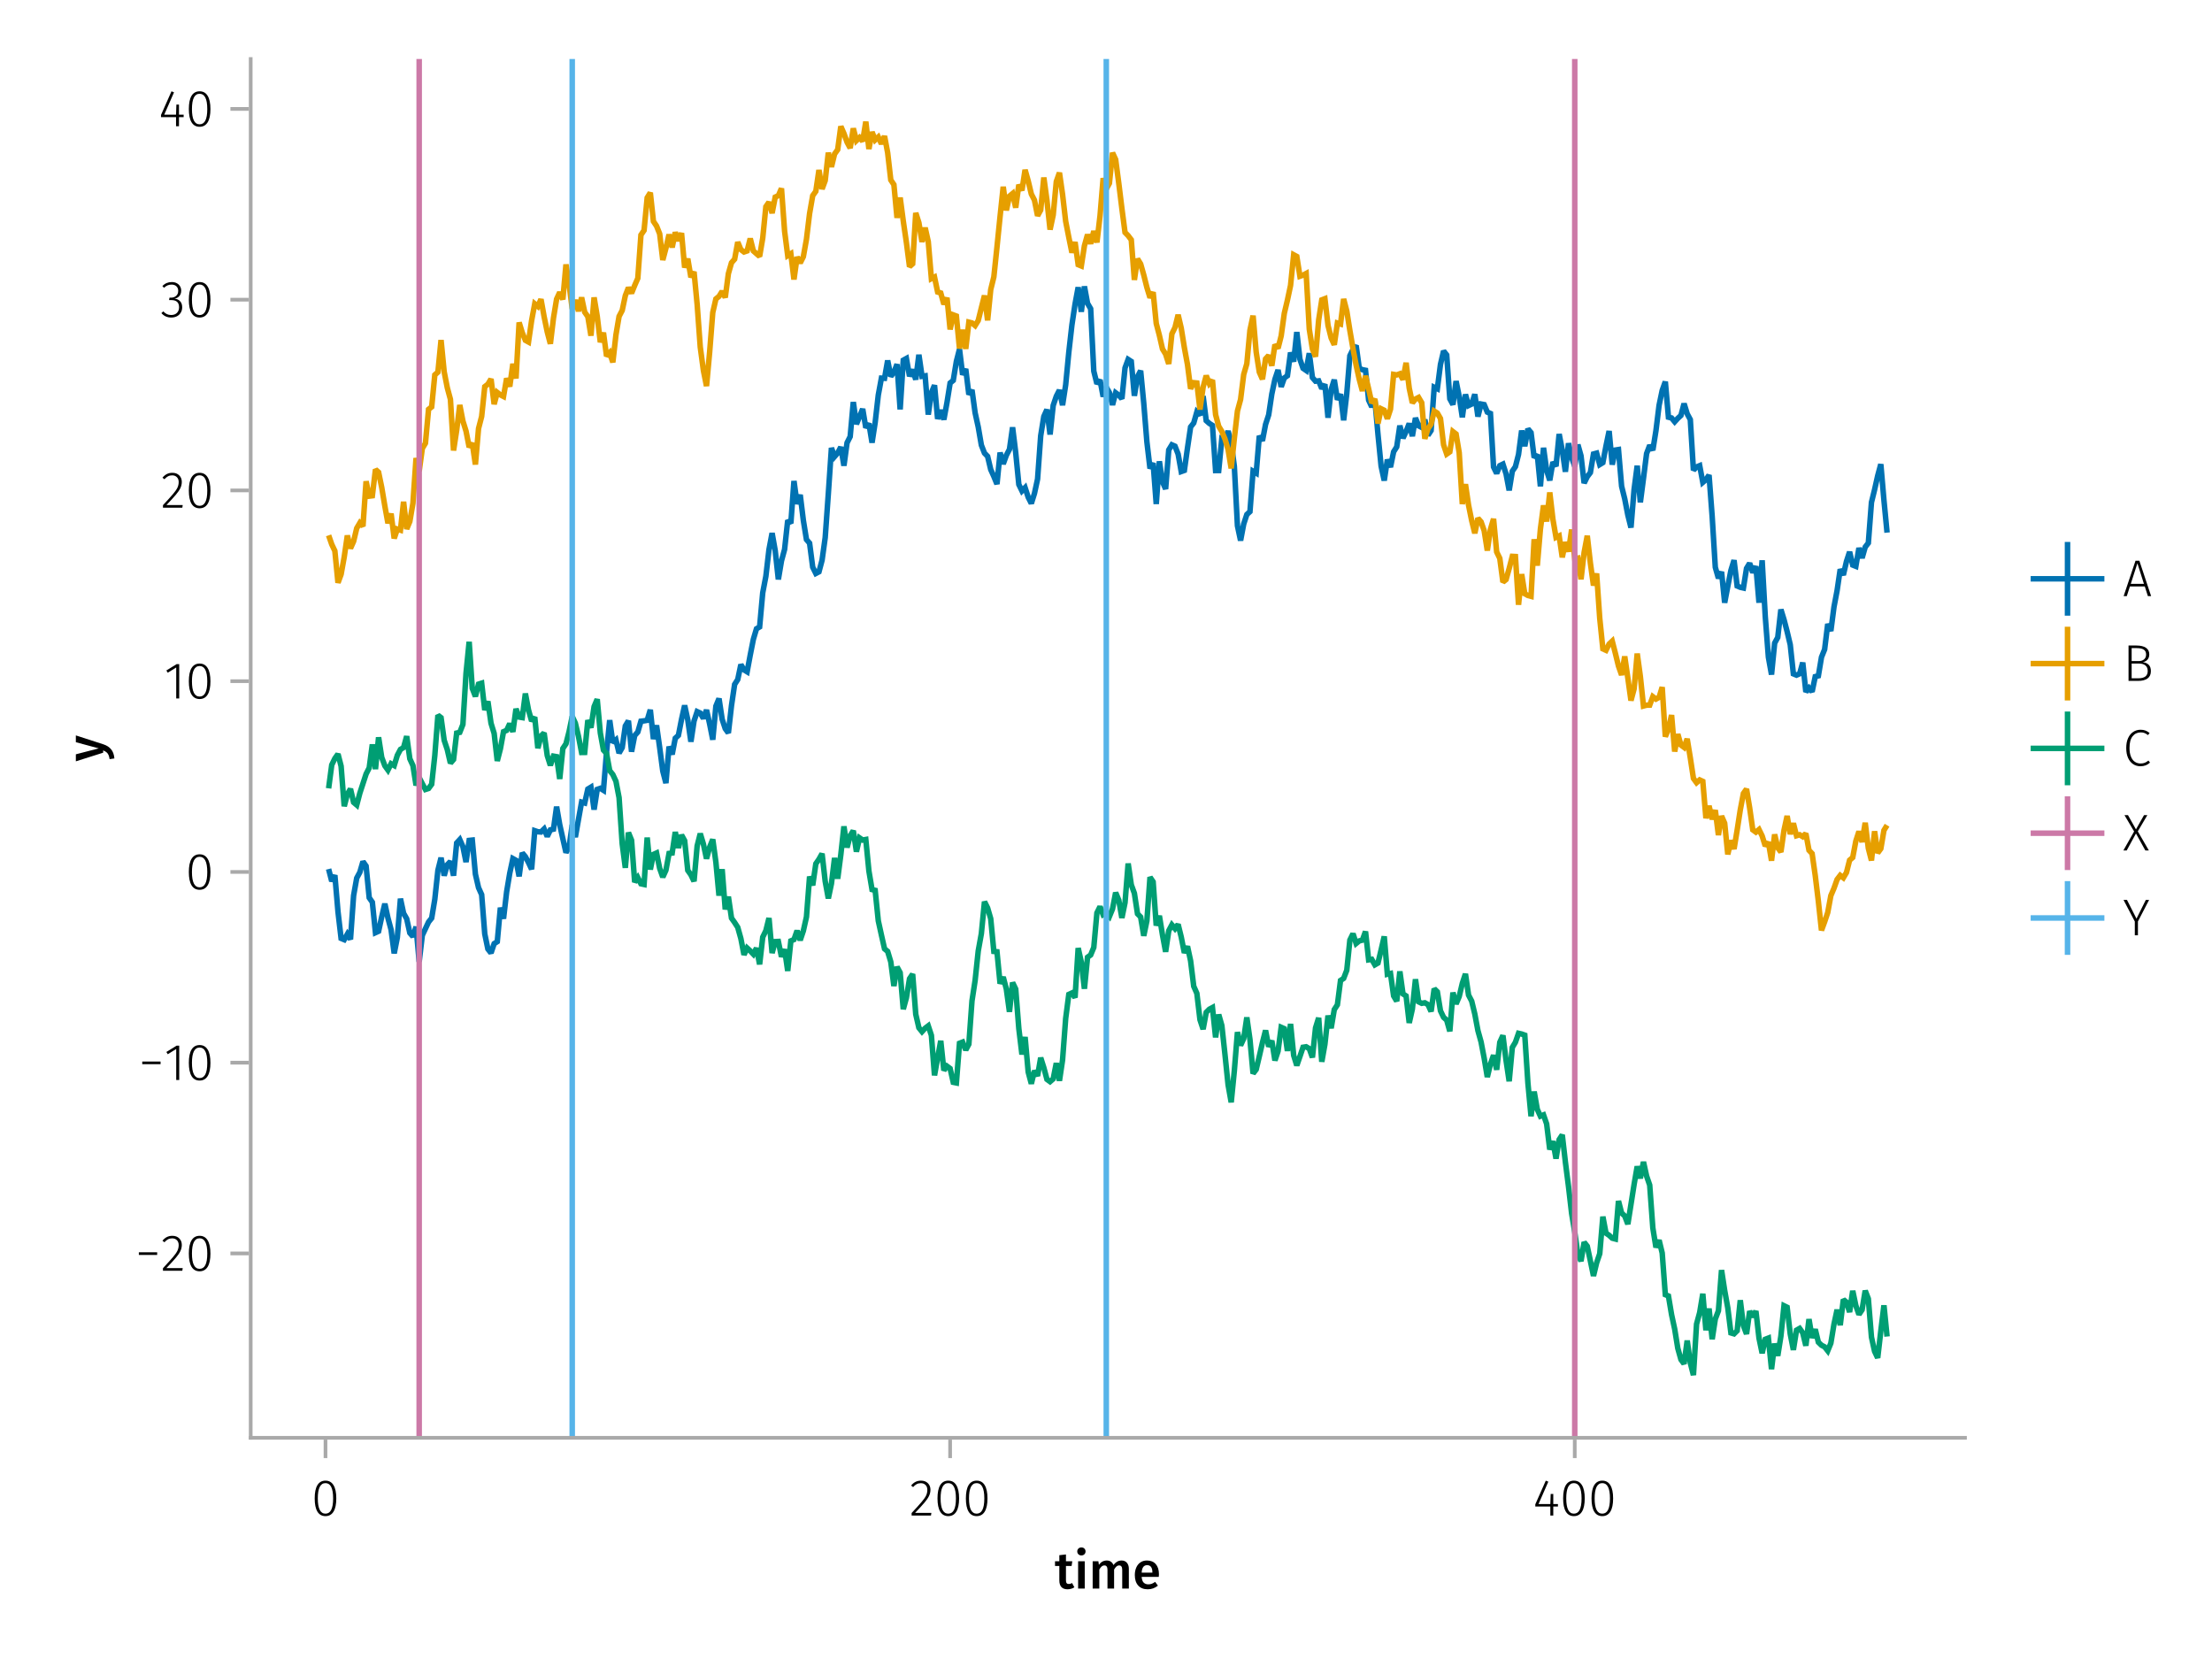 <?xml version="1.0" encoding="UTF-8"?>
<svg xmlns="http://www.w3.org/2000/svg" xmlns:xlink="http://www.w3.org/1999/xlink" width="600" height="450" viewBox="0 0 600 450">
<defs>
<g>
<g id="glyph-0-0-2bb3f230">
<path d="M 5.312 -0.344 C 5.051 -0.156 4.758 -0.02 4.438 0.062 C 4.125 0.156 3.797 0.203 3.453 0.203 C 2.723 0.203 2.172 0 1.797 -0.406 C 1.422 -0.812 1.234 -1.414 1.234 -2.219 L 1.234 -6.125 L 0.062 -6.125 L 0.062 -7.406 L 1.234 -7.406 L 1.234 -9.047 L 3.031 -9.25 L 3.031 -7.406 L 4.75 -7.406 L 4.562 -6.125 L 3.031 -6.125 L 3.031 -2.25 C 3.031 -1.883 3.094 -1.625 3.219 -1.469 C 3.344 -1.312 3.539 -1.234 3.812 -1.234 C 4.082 -1.234 4.375 -1.32 4.688 -1.5 Z M 5.312 -0.344 "/>
</g>
<g id="glyph-0-1-2bb3f230">
<path d="M 2.875 -7.406 L 2.875 0 L 1.078 0 L 1.078 -7.406 Z M 1.969 -11.156 C 2.301 -11.156 2.57 -11.051 2.781 -10.844 C 2.988 -10.633 3.094 -10.375 3.094 -10.062 C 3.094 -9.758 2.988 -9.504 2.781 -9.297 C 2.57 -9.086 2.301 -8.984 1.969 -8.984 C 1.633 -8.984 1.363 -9.086 1.156 -9.297 C 0.945 -9.504 0.844 -9.758 0.844 -10.062 C 0.844 -10.375 0.945 -10.633 1.156 -10.844 C 1.363 -11.051 1.633 -11.156 1.969 -11.156 Z M 1.969 -11.156 "/>
</g>
<g id="glyph-0-2-2bb3f230">
<path d="M 8.938 -7.609 C 9.531 -7.609 10.004 -7.406 10.359 -7 C 10.711 -6.594 10.891 -6.047 10.891 -5.359 L 10.891 0 L 9.094 0 L 9.094 -5.078 C 9.094 -5.867 8.82 -6.266 8.281 -6.266 C 8 -6.266 7.75 -6.172 7.531 -5.984 C 7.32 -5.805 7.109 -5.531 6.891 -5.156 L 6.891 0 L 5.094 0 L 5.094 -5.078 C 5.094 -5.867 4.82 -6.266 4.281 -6.266 C 3.988 -6.266 3.734 -6.172 3.516 -5.984 C 3.305 -5.805 3.094 -5.531 2.875 -5.156 L 2.875 0 L 1.078 0 L 1.078 -7.406 L 2.625 -7.406 L 2.766 -6.438 C 3.328 -7.219 4.039 -7.609 4.906 -7.609 C 5.344 -7.609 5.719 -7.5 6.031 -7.281 C 6.344 -7.062 6.566 -6.758 6.703 -6.375 C 7.004 -6.77 7.332 -7.07 7.688 -7.281 C 8.051 -7.5 8.469 -7.609 8.938 -7.609 Z M 8.938 -7.609 "/>
</g>
<g id="glyph-1-0-2bb3f230">
<path d="M 7.156 -3.875 C 7.156 -3.781 7.141 -3.539 7.109 -3.156 L 2.469 -3.156 C 2.52 -2.438 2.703 -1.922 3.016 -1.609 C 3.336 -1.297 3.758 -1.141 4.281 -1.141 C 4.613 -1.141 4.922 -1.191 5.203 -1.297 C 5.492 -1.41 5.801 -1.582 6.125 -1.812 L 6.875 -0.781 C 6.051 -0.125 5.133 0.203 4.125 0.203 C 3 0.203 2.129 -0.141 1.516 -0.828 C 0.91 -1.516 0.609 -2.457 0.609 -3.656 C 0.609 -4.406 0.738 -5.082 1 -5.688 C 1.258 -6.289 1.633 -6.758 2.125 -7.094 C 2.625 -7.438 3.211 -7.609 3.891 -7.609 C 4.93 -7.609 5.734 -7.281 6.297 -6.625 C 6.867 -5.969 7.156 -5.051 7.156 -3.875 Z M 5.375 -4.391 C 5.375 -5.691 4.895 -6.344 3.938 -6.344 C 3.5 -6.344 3.156 -6.18 2.906 -5.859 C 2.656 -5.535 2.508 -5.02 2.469 -4.312 L 5.375 -4.312 Z M 5.375 -4.391 "/>
</g>
<g id="glyph-2-0-2bb3f230">
<path d="M 3.844 -9.469 C 4.812 -9.469 5.539 -9.055 6.031 -8.234 C 6.531 -7.422 6.781 -6.223 6.781 -4.641 C 6.781 -3.078 6.531 -1.883 6.031 -1.062 C 5.531 -0.25 4.801 0.156 3.844 0.156 C 2.883 0.156 2.156 -0.25 1.656 -1.062 C 1.164 -1.883 0.922 -3.082 0.922 -4.656 C 0.922 -6.238 1.164 -7.438 1.656 -8.25 C 2.156 -9.062 2.883 -9.469 3.844 -9.469 Z M 3.844 -8.797 C 2.457 -8.797 1.766 -7.414 1.766 -4.656 C 1.766 -1.895 2.457 -0.516 3.844 -0.516 C 4.531 -0.516 5.047 -0.848 5.391 -1.516 C 5.742 -2.191 5.922 -3.234 5.922 -4.641 C 5.922 -6.055 5.742 -7.102 5.391 -7.781 C 5.047 -8.457 4.531 -8.797 3.844 -8.797 Z M 3.844 -8.797 "/>
</g>
<g id="glyph-3-0-2bb3f230">
<path d="M 3.156 -9.469 C 3.938 -9.469 4.555 -9.238 5.016 -8.781 C 5.484 -8.32 5.719 -7.734 5.719 -7.016 C 5.719 -6.41 5.586 -5.844 5.328 -5.312 C 5.078 -4.781 4.68 -4.195 4.141 -3.562 C 3.609 -2.926 2.742 -1.977 1.547 -0.719 L 5.969 -0.719 L 5.859 0 L 0.609 0 L 0.609 -0.688 C 1.879 -2.051 2.789 -3.062 3.344 -3.719 C 3.906 -4.375 4.301 -4.941 4.531 -5.422 C 4.758 -5.898 4.875 -6.414 4.875 -6.969 C 4.875 -7.52 4.711 -7.957 4.391 -8.281 C 4.066 -8.613 3.641 -8.781 3.109 -8.781 C 2.68 -8.781 2.301 -8.691 1.969 -8.516 C 1.633 -8.336 1.316 -8.07 1.016 -7.719 L 0.469 -8.141 C 0.832 -8.586 1.234 -8.922 1.672 -9.141 C 2.109 -9.359 2.602 -9.469 3.156 -9.469 Z M 3.156 -9.469 "/>
</g>
<g id="glyph-3-1-2bb3f230">
<path d="M 3.844 -9.469 C 4.812 -9.469 5.539 -9.055 6.031 -8.234 C 6.531 -7.422 6.781 -6.223 6.781 -4.641 C 6.781 -3.078 6.531 -1.883 6.031 -1.062 C 5.531 -0.25 4.801 0.156 3.844 0.156 C 2.883 0.156 2.156 -0.25 1.656 -1.062 C 1.164 -1.883 0.922 -3.082 0.922 -4.656 C 0.922 -6.238 1.164 -7.438 1.656 -8.25 C 2.156 -9.062 2.883 -9.469 3.844 -9.469 Z M 3.844 -8.797 C 2.457 -8.797 1.766 -7.414 1.766 -4.656 C 1.766 -1.895 2.457 -0.516 3.844 -0.516 C 4.531 -0.516 5.047 -0.848 5.391 -1.516 C 5.742 -2.191 5.922 -3.234 5.922 -4.641 C 5.922 -6.055 5.742 -7.102 5.391 -7.781 C 5.047 -8.457 4.531 -8.797 3.844 -8.797 Z M 3.844 -8.797 "/>
</g>
<g id="glyph-4-0-2bb3f230">
<path d="M 3.844 -9.469 C 4.812 -9.469 5.539 -9.055 6.031 -8.234 C 6.531 -7.422 6.781 -6.223 6.781 -4.641 C 6.781 -3.078 6.531 -1.883 6.031 -1.062 C 5.531 -0.25 4.801 0.156 3.844 0.156 C 2.883 0.156 2.156 -0.25 1.656 -1.062 C 1.164 -1.883 0.922 -3.082 0.922 -4.656 C 0.922 -6.238 1.164 -7.438 1.656 -8.25 C 2.156 -9.062 2.883 -9.469 3.844 -9.469 Z M 3.844 -8.797 C 2.457 -8.797 1.766 -7.414 1.766 -4.656 C 1.766 -1.895 2.457 -0.516 3.844 -0.516 C 4.531 -0.516 5.047 -0.848 5.391 -1.516 C 5.742 -2.191 5.922 -3.234 5.922 -4.641 C 5.922 -6.055 5.742 -7.102 5.391 -7.781 C 5.047 -8.457 4.531 -8.797 3.844 -8.797 Z M 3.844 -8.797 "/>
</g>
<g id="glyph-5-0-2bb3f230">
<path d="M 6.766 -3.125 L 6.766 -2.453 L 5.5 -2.453 L 5.5 0 L 4.703 0 L 4.703 -2.453 L 0.625 -2.453 L 0.625 -3.047 L 3.469 -9.469 L 4.156 -9.188 L 1.5 -3.125 L 4.703 -3.125 L 4.797 -5.859 L 5.5 -5.859 L 5.5 -3.125 Z M 6.766 -3.125 "/>
</g>
<g id="glyph-5-1-2bb3f230">
<path d="M 3.844 -9.469 C 4.812 -9.469 5.539 -9.055 6.031 -8.234 C 6.531 -7.422 6.781 -6.223 6.781 -4.641 C 6.781 -3.078 6.531 -1.883 6.031 -1.062 C 5.531 -0.25 4.801 0.156 3.844 0.156 C 2.883 0.156 2.156 -0.25 1.656 -1.062 C 1.164 -1.883 0.922 -3.082 0.922 -4.656 C 0.922 -6.238 1.164 -7.438 1.656 -8.25 C 2.156 -9.062 2.883 -9.469 3.844 -9.469 Z M 3.844 -8.797 C 2.457 -8.797 1.766 -7.414 1.766 -4.656 C 1.766 -1.895 2.457 -0.516 3.844 -0.516 C 4.531 -0.516 5.047 -0.848 5.391 -1.516 C 5.742 -2.191 5.922 -3.234 5.922 -4.641 C 5.922 -6.055 5.742 -7.102 5.391 -7.781 C 5.047 -8.457 4.531 -8.797 3.844 -8.797 Z M 3.844 -8.797 "/>
</g>
<g id="glyph-6-0-2bb3f230">
<path d="M 0.031 -4.656 C 0.945 -4.363 1.656 -3.91 2.156 -3.297 C 2.664 -2.691 2.961 -1.863 3.047 -0.812 L 1.75 -0.625 C 1.676 -1.113 1.57 -1.504 1.438 -1.797 C 1.301 -2.086 1.117 -2.32 0.891 -2.5 C 0.672 -2.676 0.375 -2.844 0 -3 L 0 -2.375 L -7.406 -0.031 L -7.406 -1.938 L -1.188 -3.547 L -7.406 -5.219 L -7.406 -7.062 Z M 0.031 -4.656 "/>
</g>
<g id="glyph-7-0-2bb3f230">
<path d="M 0.969 -4.281 L 0.969 -5 L 5.938 -5 L 5.938 -4.281 Z M 0.969 -4.281 "/>
</g>
<g id="glyph-7-1-2bb3f230">
<path d="M 3.156 -9.469 C 3.938 -9.469 4.555 -9.238 5.016 -8.781 C 5.484 -8.32 5.719 -7.734 5.719 -7.016 C 5.719 -6.41 5.586 -5.844 5.328 -5.312 C 5.078 -4.781 4.68 -4.195 4.141 -3.562 C 3.609 -2.926 2.742 -1.977 1.547 -0.719 L 5.969 -0.719 L 5.859 0 L 0.609 0 L 0.609 -0.688 C 1.879 -2.051 2.789 -3.062 3.344 -3.719 C 3.906 -4.375 4.301 -4.941 4.531 -5.422 C 4.758 -5.898 4.875 -6.414 4.875 -6.969 C 4.875 -7.52 4.711 -7.957 4.391 -8.281 C 4.066 -8.613 3.641 -8.781 3.109 -8.781 C 2.68 -8.781 2.301 -8.691 1.969 -8.516 C 1.633 -8.336 1.316 -8.07 1.016 -7.719 L 0.469 -8.141 C 0.832 -8.586 1.234 -8.922 1.672 -9.141 C 2.109 -9.359 2.602 -9.469 3.156 -9.469 Z M 3.156 -9.469 "/>
</g>
<g id="glyph-7-2-2bb3f230">
<path d="M 4.094 -9.312 L 4.094 0 L 3.281 0 L 3.281 -8.406 L 0.984 -6.984 L 0.609 -7.594 L 3.391 -9.312 Z M 4.094 -9.312 "/>
</g>
<g id="glyph-8-0-2bb3f230">
<path d="M 3.094 -9.469 C 3.613 -9.469 4.066 -9.363 4.453 -9.156 C 4.848 -8.945 5.145 -8.664 5.344 -8.312 C 5.551 -7.969 5.656 -7.578 5.656 -7.141 C 5.656 -6.535 5.484 -6.039 5.141 -5.656 C 4.805 -5.281 4.367 -5.047 3.828 -4.953 C 4.43 -4.922 4.93 -4.703 5.328 -4.297 C 5.723 -3.898 5.922 -3.344 5.922 -2.625 C 5.922 -2.082 5.797 -1.602 5.547 -1.188 C 5.305 -0.77 4.961 -0.441 4.516 -0.203 C 4.066 0.035 3.547 0.156 2.953 0.156 C 1.867 0.156 0.977 -0.242 0.281 -1.047 L 0.797 -1.516 C 1.117 -1.172 1.445 -0.922 1.781 -0.766 C 2.125 -0.609 2.504 -0.531 2.922 -0.531 C 3.598 -0.531 4.125 -0.723 4.5 -1.109 C 4.883 -1.492 5.078 -2 5.078 -2.625 C 5.078 -3.926 4.379 -4.578 2.984 -4.578 L 2.359 -4.578 L 2.484 -5.234 L 2.922 -5.234 C 3.453 -5.234 3.906 -5.395 4.281 -5.719 C 4.656 -6.039 4.844 -6.5 4.844 -7.094 C 4.844 -7.613 4.676 -8.023 4.344 -8.328 C 4.02 -8.629 3.586 -8.781 3.047 -8.781 C 2.66 -8.781 2.301 -8.711 1.969 -8.578 C 1.645 -8.441 1.316 -8.219 0.984 -7.906 L 0.547 -8.406 C 0.922 -8.77 1.312 -9.035 1.719 -9.203 C 2.133 -9.379 2.594 -9.469 3.094 -9.469 Z M 3.094 -9.469 "/>
</g>
<g id="glyph-9-0-2bb3f230">
<path d="M 6.766 -3.125 L 6.766 -2.453 L 5.5 -2.453 L 5.5 0 L 4.703 0 L 4.703 -2.453 L 0.625 -2.453 L 0.625 -3.047 L 3.469 -9.469 L 4.156 -9.188 L 1.5 -3.125 L 4.703 -3.125 L 4.797 -5.859 L 5.5 -5.859 L 5.5 -3.125 Z M 6.766 -3.125 "/>
</g>
<g id="glyph-10-0-2bb3f230">
<path d="M 3.844 -9.469 C 4.812 -9.469 5.539 -9.055 6.031 -8.234 C 6.531 -7.422 6.781 -6.223 6.781 -4.641 C 6.781 -3.078 6.531 -1.883 6.031 -1.062 C 5.531 -0.25 4.801 0.156 3.844 0.156 C 2.883 0.156 2.156 -0.25 1.656 -1.062 C 1.164 -1.883 0.922 -3.082 0.922 -4.656 C 0.922 -6.238 1.164 -7.438 1.656 -8.25 C 2.156 -9.062 2.883 -9.469 3.844 -9.469 Z M 3.844 -8.797 C 2.457 -8.797 1.766 -7.414 1.766 -4.656 C 1.766 -1.895 2.457 -0.516 3.844 -0.516 C 4.531 -0.516 5.047 -0.848 5.391 -1.516 C 5.742 -2.191 5.922 -3.234 5.922 -4.641 C 5.922 -6.055 5.742 -7.102 5.391 -7.781 C 5.047 -8.457 4.531 -8.797 3.844 -8.797 Z M 3.844 -8.797 "/>
</g>
<g id="glyph-11-0-2bb3f230">
<path d="M 6.797 0 L 5.953 -2.625 L 1.922 -2.625 L 1.078 0 L 0.219 0 L 3.438 -9.594 L 4.484 -9.594 L 7.672 0 Z M 2.156 -3.328 L 5.719 -3.328 L 3.953 -8.906 Z M 2.156 -3.328 "/>
</g>
<g id="glyph-12-0-2bb3f230">
<path d="M 5.406 -5.078 C 6.062 -5.004 6.594 -4.773 7 -4.391 C 7.406 -4.004 7.609 -3.426 7.609 -2.656 C 7.609 -1.758 7.305 -1.094 6.703 -0.656 C 6.098 -0.219 5.254 0 4.172 0 L 1.547 0 L 1.547 -9.594 L 3.703 -9.594 C 4.805 -9.594 5.66 -9.391 6.266 -8.984 C 6.867 -8.586 7.172 -7.992 7.172 -7.203 C 7.172 -6.609 7.008 -6.129 6.688 -5.766 C 6.363 -5.398 5.938 -5.172 5.406 -5.078 Z M 2.391 -8.891 L 2.391 -5.375 L 4.328 -5.375 C 4.922 -5.375 5.398 -5.531 5.766 -5.844 C 6.129 -6.156 6.312 -6.586 6.312 -7.141 C 6.312 -7.766 6.098 -8.211 5.672 -8.484 C 5.254 -8.754 4.625 -8.891 3.781 -8.891 Z M 4.172 -0.703 C 5.891 -0.703 6.75 -1.352 6.75 -2.656 C 6.75 -3.352 6.535 -3.867 6.109 -4.203 C 5.68 -4.535 5.117 -4.703 4.422 -4.703 L 2.391 -4.703 L 2.391 -0.703 Z M 4.172 -0.703 "/>
</g>
<g id="glyph-13-0-2bb3f230">
<path d="M 4.797 -9.75 C 5.328 -9.75 5.773 -9.676 6.141 -9.531 C 6.516 -9.383 6.891 -9.16 7.266 -8.859 L 6.812 -8.297 C 6.488 -8.555 6.176 -8.742 5.875 -8.859 C 5.582 -8.973 5.242 -9.031 4.859 -9.031 C 3.953 -9.031 3.219 -8.68 2.656 -7.984 C 2.094 -7.297 1.812 -6.234 1.812 -4.797 C 1.812 -3.867 1.941 -3.086 2.203 -2.453 C 2.461 -1.816 2.816 -1.348 3.266 -1.047 C 3.723 -0.742 4.238 -0.594 4.812 -0.594 C 5.27 -0.594 5.656 -0.66 5.969 -0.797 C 6.289 -0.93 6.613 -1.129 6.938 -1.391 L 7.375 -0.844 C 6.676 -0.176 5.812 0.156 4.781 0.156 C 4.039 0.156 3.379 -0.035 2.797 -0.422 C 2.211 -0.805 1.754 -1.367 1.422 -2.109 C 1.086 -2.848 0.922 -3.742 0.922 -4.797 C 0.922 -5.859 1.094 -6.758 1.438 -7.5 C 1.781 -8.238 2.242 -8.797 2.828 -9.172 C 3.41 -9.555 4.066 -9.75 4.797 -9.75 Z M 4.797 -9.75 "/>
</g>
<g id="glyph-14-0-2bb3f230">
<path d="M 4.062 -5.188 L 7.062 0 L 6.109 0 L 3.562 -4.609 L 1.047 0 L 0.141 0 L 3.062 -5.156 L 0.438 -9.594 L 1.391 -9.594 L 3.562 -5.719 L 5.75 -9.594 L 6.656 -9.594 Z M 4.062 -5.188 "/>
</g>
<g id="glyph-14-1-2bb3f230">
<path d="M 7.125 -9.594 L 4.094 -3.75 L 4.094 0 L 3.25 0 L 3.25 -3.734 L 0.188 -9.594 L 1.125 -9.594 L 3.703 -4.5 L 6.234 -9.594 Z M 7.125 -9.594 "/>
</g>
</g>
<clipPath id="clip-0-2bb3f230">
<path clip-rule="nonzero" d="M 112 16 L 115 16 L 115 390 L 112 390 Z M 112 16 "/>
</clipPath>
<clipPath id="clip-1-2bb3f230">
<path clip-rule="nonzero" d="M 426 16 L 428 16 L 428 390 L 426 390 Z M 426 16 "/>
</clipPath>
<clipPath id="clip-2-2bb3f230">
<path clip-rule="nonzero" d="M 154 16 L 156 16 L 156 390 L 154 390 Z M 154 16 "/>
</clipPath>
<clipPath id="clip-3-2bb3f230">
<path clip-rule="nonzero" d="M 299 16 L 301 16 L 301 390 L 299 390 Z M 299 16 "/>
</clipPath>
</defs>
<rect x="-60" y="-45" width="720" height="540" fill="rgb(100%, 100%, 100%)" fill-opacity="1"/>
<path fill-rule="nonzero" fill="rgb(100%, 100%, 100%)" fill-opacity="1" d="M 68 390 L 533 390 L 533 16 L 68 16 Z M 68 390 "/>
<g fill="rgb(0%, 0%, 0%)" fill-opacity="1">
<use xlink:href="#glyph-0-0-2bb3f230" x="286.108" y="430.89"/>
</g>
<g fill="rgb(0%, 0%, 0%)" fill-opacity="1">
<use xlink:href="#glyph-0-1-2bb3f230" x="291.358" y="430.89"/>
</g>
<g fill="rgb(0%, 0%, 0%)" fill-opacity="1">
<use xlink:href="#glyph-0-2-2bb3f230" x="295.306" y="430.89"/>
</g>
<g fill="rgb(0%, 0%, 0%)" fill-opacity="1">
<use xlink:href="#glyph-1-0-2bb3f230" x="307.206" y="430.89"/>
</g>
<g fill="rgb(0%, 0%, 0%)" fill-opacity="1">
<use xlink:href="#glyph-2-0-2bb3f230" x="84.439" y="411.09"/>
</g>
<g fill="rgb(0%, 0%, 0%)" fill-opacity="1">
<use xlink:href="#glyph-3-0-2bb3f230" x="246.666" y="411.09"/>
</g>
<g fill="rgb(0%, 0%, 0%)" fill-opacity="1">
<use xlink:href="#glyph-4-0-2bb3f230" x="253.372" y="411.09"/>
</g>
<g fill="rgb(0%, 0%, 0%)" fill-opacity="1">
<use xlink:href="#glyph-3-1-2bb3f230" x="261.072" y="411.09"/>
</g>
<g fill="rgb(0%, 0%, 0%)" fill-opacity="1">
<use xlink:href="#glyph-5-0-2bb3f230" x="415.823" y="411.09"/>
</g>
<g fill="rgb(0%, 0%, 0%)" fill-opacity="1">
<use xlink:href="#glyph-5-1-2bb3f230" x="423.075" y="411.09"/>
</g>
<g fill="rgb(0%, 0%, 0%)" fill-opacity="1">
<use xlink:href="#glyph-3-1-2bb3f230" x="430.775" y="411.09"/>
</g>
<g fill="rgb(0%, 0%, 0%)" fill-opacity="1">
<use xlink:href="#glyph-6-0-2bb3f230" x="27.982" y="206.542"/>
</g>
<g fill="rgb(0%, 0%, 0%)" fill-opacity="1">
<use xlink:href="#glyph-7-0-2bb3f230" x="36.692" y="344.681"/>
</g>
<g fill="rgb(0%, 0%, 0%)" fill-opacity="1">
<use xlink:href="#glyph-7-1-2bb3f230" x="43.594" y="344.681"/>
</g>
<g fill="rgb(0%, 0%, 0%)" fill-opacity="1">
<use xlink:href="#glyph-3-1-2bb3f230" x="50.3" y="344.681"/>
</g>
<g fill="rgb(0%, 0%, 0%)" fill-opacity="1">
<use xlink:href="#glyph-7-0-2bb3f230" x="37.616" y="292.94"/>
</g>
<g fill="rgb(0%, 0%, 0%)" fill-opacity="1">
<use xlink:href="#glyph-7-2-2bb3f230" x="44.518" y="292.94"/>
</g>
<g fill="rgb(0%, 0%, 0%)" fill-opacity="1">
<use xlink:href="#glyph-3-1-2bb3f230" x="50.3" y="292.94"/>
</g>
<g fill="rgb(0%, 0%, 0%)" fill-opacity="1">
<use xlink:href="#glyph-3-1-2bb3f230" x="50.3" y="241.199"/>
</g>
<g fill="rgb(0%, 0%, 0%)" fill-opacity="1">
<use xlink:href="#glyph-7-2-2bb3f230" x="44.518" y="189.457"/>
</g>
<g fill="rgb(0%, 0%, 0%)" fill-opacity="1">
<use xlink:href="#glyph-3-1-2bb3f230" x="50.3" y="189.457"/>
</g>
<g fill="rgb(0%, 0%, 0%)" fill-opacity="1">
<use xlink:href="#glyph-7-1-2bb3f230" x="43.594" y="137.716"/>
</g>
<g fill="rgb(0%, 0%, 0%)" fill-opacity="1">
<use xlink:href="#glyph-3-1-2bb3f230" x="50.3" y="137.716"/>
</g>
<g fill="rgb(0%, 0%, 0%)" fill-opacity="1">
<use xlink:href="#glyph-8-0-2bb3f230" x="43.496" y="85.975"/>
</g>
<g fill="rgb(0%, 0%, 0%)" fill-opacity="1">
<use xlink:href="#glyph-3-1-2bb3f230" x="50.3" y="85.975"/>
</g>
<g fill="rgb(0%, 0%, 0%)" fill-opacity="1">
<use xlink:href="#glyph-9-0-2bb3f230" x="43.048" y="34.234"/>
</g>
<g fill="rgb(0%, 0%, 0%)" fill-opacity="1">
<use xlink:href="#glyph-10-0-2bb3f230" x="50.3" y="34.234"/>
</g>
<path fill="none" stroke-width="1.5" stroke-linecap="butt" stroke-linejoin="miter" stroke="rgb(0%, 44.706%, 69.804%)" stroke-opacity="1" stroke-miterlimit="2" d="M 89.137 235.723 L 89.984 239.023 L 90.832 237.402 L 91.68 247.328 L 92.523 254.531 L 93.371 254.887 L 94.219 253.391 L 95.066 254.797 L 95.914 242.93 L 96.762 238.168 L 97.609 236.598 L 98.453 233.695 L 99.301 234.91 L 100.148 243.504 L 100.996 244.723 L 101.844 252.984 L 102.691 252.602 L 103.539 248.695 L 104.387 245.133 L 105.23 249.004 L 106.078 252.172 L 106.926 258.598 L 107.773 254.297 L 108.621 243.758 L 109.469 247.715 L 110.316 249.219 L 111.164 253.062 L 112.008 254.031 L 112.855 251.383 L 113.703 260.871 L 114.551 253.707 L 115.398 251.902 L 116.246 250.09 L 117.094 249.031 L 117.938 243.949 L 118.785 236.051 L 119.633 232.66 L 120.48 237.508 L 121.328 234.57 L 122.176 233.672 L 123.023 237.523 L 123.871 228.656 L 124.715 227.738 L 125.562 229.664 L 126.41 233.828 L 127.258 227.961 L 128.105 227.871 L 128.953 237.113 L 129.801 240.781 L 130.648 242.668 L 131.492 253.324 L 132.34 257.418 L 133.188 258.492 L 134.035 255.969 L 134.883 255.418 L 135.73 246.207 L 136.578 249.188 L 137.426 241.887 L 138.27 236.848 L 139.117 232.887 L 139.965 233.359 L 140.812 237.703 L 141.66 231.352 L 142.508 232.371 L 143.355 233.965 L 144.199 235.777 L 145.047 225.324 L 145.895 225.613 L 146.742 225.68 L 147.59 224.852 L 148.438 226.887 L 149.285 225.102 L 150.133 224.906 L 150.977 218.805 L 151.824 223.691 L 152.672 227.5 L 153.52 231.254 L 154.367 229.777 L 155.215 223.738 L 156.062 227.059 L 156.91 222.285 L 157.754 217.574 L 158.602 217.812 L 159.449 214.039 L 160.297 213.52 L 161.145 219.598 L 161.992 214.125 L 162.84 213.828 L 163.684 214.363 L 164.531 203.93 L 165.379 195.344 L 166.227 201.434 L 167.074 200.703 L 167.922 204.27 L 168.77 202.797 L 169.617 196.914 L 170.461 195.52 L 171.309 203.891 L 172.156 199.516 L 173.004 198.562 L 173.852 195.629 L 174.699 195.527 L 175.547 195.383 L 176.395 192.527 L 177.238 200.473 L 178.086 196.742 L 178.934 202.773 L 179.781 209.156 L 180.629 212.418 L 181.477 202.508 L 182.324 204.629 L 183.168 200.242 L 184.016 199.465 L 184.863 195.133 L 185.711 191.348 L 186.559 195.27 L 187.406 201.18 L 188.254 195.586 L 189.102 193.031 L 189.945 193.414 L 190.793 194.867 L 191.641 192.582 L 192.488 196.363 L 193.336 200.641 L 194.184 191.535 L 195.031 189.48 L 195.879 195.086 L 196.723 197.645 L 197.57 198.809 L 198.418 191.375 L 199.266 185.641 L 200.113 184.312 L 200.961 180.266 L 201.809 181.695 L 202.656 182.215 L 203.5 177.676 L 204.348 173.406 L 205.195 170.551 L 206.043 170.055 L 206.891 160.77 L 207.738 156.328 L 208.586 149.066 L 209.43 144.598 L 210.277 149.367 L 211.125 157.16 L 211.973 152.125 L 212.82 149.008 L 213.668 141.148 L 214.516 141.934 L 215.363 130.465 L 216.207 136.695 L 217.055 134.219 L 217.902 141.125 L 218.75 146.348 L 219.598 147.328 L 220.445 153.848 L 221.293 155.547 L 222.141 155.102 L 222.984 151.949 L 223.832 145.832 L 224.68 133.926 L 225.527 121.5 L 226.375 123.855 L 227.223 122.871 L 228.07 121.266 L 228.914 126.32 L 229.762 120.105 L 230.609 118.43 L 231.457 109.055 L 232.305 115.043 L 233.152 112.996 L 234 110.922 L 234.848 116.012 L 235.691 114.883 L 236.539 120.074 L 237.387 114.586 L 238.234 107.164 L 239.082 102.57 L 239.93 102.613 L 240.777 97.781 L 241.625 102.086 L 242.469 100.988 L 243.316 98.797 L 244.164 111.051 L 245.012 97.707 L 245.859 97.238 L 246.707 102.047 L 247.555 100.262 L 248.398 102.961 L 249.246 96.223 L 250.094 102.074 L 250.941 101.945 L 251.789 112.461 L 252.637 106.535 L 253.484 104.5 L 254.332 113.625 L 255.176 111.258 L 256.023 113.809 L 256.871 109.164 L 257.719 103.883 L 258.566 103.191 L 259.414 98.027 L 260.262 94.715 L 261.109 101.648 L 261.953 100.086 L 262.801 107.004 L 263.648 105.785 L 264.496 111.965 L 265.344 115.82 L 266.191 120.734 L 267.039 122.906 L 267.887 123.781 L 268.73 127.348 L 269.578 129.23 L 270.426 131.309 L 271.273 122.762 L 272.121 125.848 L 272.969 123.5 L 273.816 121.875 L 274.66 115.91 L 275.508 122.781 L 276.355 131.41 L 277.203 133.156 L 278.051 132.277 L 278.898 134.875 L 279.746 136.555 L 280.594 133.848 L 281.438 129.945 L 282.285 118.219 L 283.133 112.965 L 283.98 111.094 L 284.828 117.855 L 285.676 109.977 L 286.523 107.484 L 287.371 105.824 L 288.215 109.906 L 289.062 104.387 L 289.91 95.582 L 290.758 88.105 L 291.605 82.488 L 292.453 77.922 L 293.301 84.57 L 294.145 77.688 L 294.992 82.281 L 295.84 83.75 L 296.688 100.672 L 297.535 104.086 L 298.383 103.07 L 299.23 107.582 L 300.078 105.023 L 300.922 106.488 L 301.77 109.828 L 302.617 106.543 L 303.465 107.176 L 304.312 108.156 L 305.16 99.793 L 306.008 97.492 L 306.855 98.039 L 307.699 107.359 L 308.547 102.168 L 309.395 100.559 L 310.242 109.395 L 311.09 119.844 L 311.938 127.059 L 312.785 125.617 L 313.629 136.719 L 314.477 125.129 L 315.324 130.676 L 316.172 132.645 L 317.02 122.043 L 317.867 120.66 L 318.715 121.031 L 319.562 123.16 L 320.406 127.906 L 321.254 127.602 L 322.102 121.523 L 322.949 115.809 L 323.797 114.738 L 324.645 111.742 L 325.492 112.609 L 326.34 107.422 L 327.184 114.102 L 328.031 114.848 L 328.879 115.391 L 329.727 127.641 L 330.574 127.633 L 331.422 118.91 L 332.27 119.207 L 333.117 116.926 L 333.961 120.121 L 334.809 126.48 L 335.656 142.609 L 336.504 146.617 L 337.352 142.141 L 338.199 139.559 L 339.047 138.773 L 339.891 127.82 L 340.738 128.324 L 341.586 118.238 L 342.434 119.555 L 343.281 115.113 L 344.129 112.531 L 344.977 106.863 L 345.824 102.871 L 346.668 100.352 L 347.516 104.926 L 348.363 102.523 L 349.211 101.91 L 350.059 95.633 L 350.906 98.086 L 351.754 90.066 L 352.602 97.441 L 353.445 99.891 L 354.293 100.48 L 355.141 95.812 L 355.988 102.414 L 356.836 103.395 L 357.684 103.309 L 358.531 105.395 L 359.375 104.254 L 360.223 113.309 L 361.07 105.676 L 361.918 103.008 L 362.766 108.41 L 363.613 106.934 L 364.461 114.004 L 365.309 106.758 L 366.152 96.48 L 367 94.762 L 367.848 93.727 L 368.695 99.879 L 369.543 100.281 L 370.391 100.441 L 371.238 108.535 L 372.086 110.355 L 372.93 108.484 L 373.777 117.871 L 374.625 126.441 L 375.473 130.344 L 376.32 124.676 L 377.168 126.691 L 378.016 122.551 L 378.859 121.211 L 379.707 115.449 L 380.555 118.855 L 381.402 117.016 L 382.25 114.875 L 383.098 118.301 L 383.945 113.375 L 384.793 115.5 L 385.637 115.93 L 386.484 113.824 L 387.332 118.059 L 388.18 116.781 L 389.027 105.043 L 389.875 105.445 L 390.723 98.855 L 391.57 95.203 L 392.414 96.285 L 393.262 108.176 L 394.109 109.75 L 394.957 103.375 L 395.805 107.57 L 396.652 113.195 L 397.5 106.984 L 398.344 110 L 399.191 109.598 L 400.039 106.949 L 400.887 112.988 L 401.734 109.594 L 402.582 109.754 L 403.43 111.785 L 404.277 112.156 L 405.121 126.668 L 405.969 128.406 L 406.816 126.309 L 407.664 125.895 L 408.512 128.523 L 409.359 133.008 L 410.207 127.82 L 411.055 126.578 L 411.898 123.262 L 412.746 116.781 L 413.594 121.027 L 414.441 116.336 L 415.289 117.348 L 416.137 124.102 L 416.984 123.32 L 417.832 131.914 L 418.676 121.457 L 419.523 127.602 L 420.371 130.293 L 421.219 125.352 L 422.066 126.453 L 422.914 117.738 L 423.762 122.156 L 424.605 127.961 L 425.453 120.238 L 426.301 124.055 L 427.148 126.531 L 427.996 120.613 L 428.844 123.641 L 429.691 131.043 L 430.539 129.305 L 431.383 128.188 L 432.23 123.148 L 433.078 122.918 L 433.926 126.008 L 434.773 125.488 L 435.621 120.984 L 436.469 116.91 L 437.316 126.027 L 438.16 122.082 L 439.008 121.945 L 439.855 131.883 L 440.703 135.312 L 441.551 139.715 L 442.398 143.102 L 443.246 132.754 L 444.09 126.324 L 444.938 136.262 L 445.785 129.77 L 446.633 123.035 L 447.48 120.797 L 448.328 122.105 L 449.176 116.785 L 450.023 109.934 L 450.867 105.898 L 451.715 103.527 L 452.562 113.164 L 453.41 113.371 L 454.258 114.402 L 455.105 113.473 L 455.953 112.691 L 456.801 109.477 L 457.645 112.238 L 458.492 113.809 L 459.34 127.543 L 460.188 126.66 L 461.035 126.309 L 461.883 130.844 L 462.73 130.125 L 463.574 128.867 L 464.422 140.074 L 465.27 153.859 L 466.117 156.836 L 466.965 155.109 L 467.812 163.488 L 468.66 159.031 L 469.508 154.707 L 470.352 151.957 L 471.199 158.945 L 472.047 159.301 L 472.895 159.488 L 473.742 154.168 L 474.59 152.781 L 475.438 155.316 L 476.285 153.598 L 477.129 163.484 L 477.977 151.984 L 478.824 167.234 L 479.672 178.242 L 480.52 182.973 L 481.367 174.445 L 482.215 172.887 L 483.062 165.324 L 483.906 168.059 L 484.754 171.312 L 485.602 174.879 L 486.449 182.777 L 487.297 183.129 L 488.145 182.766 L 488.992 179.719 L 489.836 187.676 L 490.684 186.613 L 491.531 187.617 L 492.379 183.531 L 493.227 183.316 L 494.074 178.262 L 494.922 176.156 L 495.77 169.258 L 496.613 171.145 L 497.461 164.648 L 498.309 160.172 L 499.156 154.43 L 500.004 155.953 L 500.852 152.281 L 501.699 149.691 L 502.547 153.27 L 503.391 153.605 L 504.238 148.641 L 505.086 151.359 L 505.934 148.383 L 506.781 147.293 L 507.629 136.262 L 508.477 132.824 L 509.32 129.055 L 510.168 125.914 L 511.016 135.699 L 511.863 144.473 "/>
<path fill="none" stroke-width="1.5" stroke-linecap="butt" stroke-linejoin="miter" stroke="rgb(90.196%, 62.353%, 0%)" stroke-opacity="1" stroke-miterlimit="2" d="M 89.137 145.211 L 89.984 147.652 L 90.832 149.441 L 91.68 158.074 L 92.523 155.777 L 93.371 151.059 L 94.219 145.254 L 95.066 148.746 L 95.914 146.844 L 96.762 143.281 L 97.609 141.844 L 98.453 142.742 L 99.301 130.547 L 100.148 134.578 L 100.996 134.473 L 101.844 127.359 L 102.691 128.098 L 103.539 132.215 L 104.387 137.254 L 105.23 141.922 L 106.078 139.324 L 106.926 146.043 L 107.773 143.508 L 108.621 143.793 L 109.469 136.098 L 110.316 143.477 L 111.164 141.445 L 112.008 136.504 L 112.855 124.25 L 113.703 127.836 L 114.551 121.633 L 115.398 120.223 L 116.246 111.035 L 117.094 110.363 L 117.938 101.691 L 118.785 100.941 L 119.633 92.227 L 120.48 100.84 L 121.328 105.176 L 122.176 108.312 L 123.023 122.199 L 123.871 116.68 L 124.715 109.852 L 125.562 114.211 L 126.41 116.938 L 127.258 121.27 L 128.105 120.195 L 128.953 126 L 129.801 116.25 L 130.648 112.965 L 131.492 104.883 L 132.34 104.223 L 133.188 102.801 L 134.035 109.633 L 134.883 106.449 L 135.73 107.105 L 136.578 107.539 L 137.426 102.621 L 138.27 104.844 L 139.117 98.688 L 139.965 102.652 L 140.812 87.469 L 141.66 90.238 L 142.508 92.301 L 143.355 92.766 L 144.199 86.949 L 145.047 82.398 L 145.895 83.094 L 146.742 81.172 L 147.59 85.898 L 148.438 90.02 L 149.285 93.246 L 150.133 86.238 L 150.977 81.129 L 151.824 79.297 L 152.672 81.223 L 153.52 71.727 L 154.367 77.148 L 155.215 83.797 L 156.062 81.391 L 156.91 84.406 L 157.754 80.68 L 158.602 84.668 L 159.449 85.879 L 160.297 91.055 L 161.145 80.676 L 161.992 85.766 L 162.84 92.824 L 163.684 90.23 L 164.531 96.602 L 165.379 95.676 L 166.227 98.277 L 167.074 90.828 L 167.922 85.82 L 168.77 84.203 L 169.617 80.195 L 170.461 78.031 L 171.309 79.516 L 172.156 77.418 L 173.004 75.488 L 173.852 63.742 L 174.699 62.484 L 175.547 53.637 L 176.395 52.273 L 177.238 60.035 L 178.086 61.301 L 178.934 63.418 L 179.781 70.527 L 180.629 67.32 L 181.477 63.605 L 182.324 67.113 L 183.168 63.012 L 184.016 65.316 L 184.863 63.23 L 185.711 72.582 L 186.559 70.172 L 187.406 75.191 L 188.254 73.727 L 189.102 82.578 L 189.945 94.141 L 190.793 100.469 L 191.641 104.719 L 192.488 95.512 L 193.336 84.766 L 194.184 81.086 L 195.031 80.395 L 195.879 79.027 L 196.723 80.695 L 197.57 74.234 L 198.418 71.262 L 199.266 70.301 L 200.113 65.672 L 200.961 67.711 L 201.809 68.344 L 202.656 68.059 L 203.5 64.695 L 204.348 68.066 L 205.195 68.809 L 206.043 69.543 L 206.891 64.559 L 207.738 56.059 L 208.586 54.84 L 209.43 57.809 L 210.277 53.461 L 211.125 53.078 L 211.973 51.105 L 212.82 62.699 L 213.668 69.344 L 214.516 68.824 L 215.363 75.809 L 216.207 69.719 L 217.055 71.32 L 217.902 69.633 L 218.75 64.906 L 219.598 57.922 L 220.445 53.066 L 221.293 51.883 L 222.141 46.105 L 222.984 51.266 L 223.832 48.988 L 224.68 41.41 L 225.527 45.273 L 226.375 41.766 L 227.223 40.586 L 228.07 34.281 L 228.914 36.203 L 229.762 38.57 L 230.609 40.16 L 231.457 34.82 L 232.305 38.133 L 233.152 37.32 L 234 38.312 L 234.848 33 L 235.691 40.418 L 236.539 35.801 L 237.387 37.953 L 238.234 37.172 L 239.082 39.012 L 239.93 36.914 L 240.777 41.445 L 241.625 48.82 L 242.469 50.086 L 243.316 59.094 L 244.164 53.594 L 245.012 59.984 L 245.859 65.766 L 246.707 72.32 L 247.555 71.551 L 248.398 57.754 L 249.246 60.41 L 250.094 65.621 L 250.941 61.758 L 251.789 65.551 L 252.637 75.582 L 253.484 75.156 L 254.332 79.211 L 255.176 79.473 L 256.023 82.535 L 256.871 80.781 L 257.719 89.355 L 258.566 85.41 L 259.414 85.723 L 260.262 94.539 L 261.109 89.457 L 261.953 94.625 L 262.801 87.383 L 263.648 87.598 L 264.496 88.312 L 265.344 86.934 L 266.191 83.508 L 267.039 80.156 L 267.887 86.902 L 268.73 78.562 L 269.578 75.109 L 270.426 67.035 L 271.273 58.676 L 272.121 50.652 L 272.969 57.059 L 273.816 53.207 L 274.66 52.508 L 275.508 56.332 L 276.355 50.117 L 277.203 51.652 L 278.051 46.066 L 278.898 49.09 L 279.746 52.637 L 280.594 54.285 L 281.438 58.52 L 282.285 56.977 L 283.133 48.145 L 283.98 54.359 L 284.828 62.277 L 285.676 58.305 L 286.523 49.258 L 287.371 46.852 L 288.215 52.723 L 289.062 60.031 L 289.91 64.352 L 290.758 68.527 L 291.605 65.66 L 292.453 71.789 L 293.301 72.141 L 294.145 66.676 L 294.992 63.629 L 295.84 66.105 L 296.688 62.68 L 297.535 65.754 L 298.383 58.523 L 299.23 48.332 L 300.078 51.281 L 300.922 49.715 L 301.77 41.441 L 302.617 43.27 L 303.465 49.707 L 304.312 56.574 L 305.16 63.055 L 306.008 63.926 L 306.855 65.039 L 307.699 75.922 L 308.547 70.219 L 309.395 71.598 L 310.242 74.59 L 311.09 77.957 L 311.938 80.734 L 312.785 79.266 L 313.629 87.738 L 314.477 90.969 L 315.324 94.664 L 316.172 96.051 L 317.02 98.707 L 317.867 90.555 L 318.715 88.832 L 319.562 85.395 L 320.406 89.016 L 321.254 94.285 L 322.102 98.879 L 322.949 105.438 L 323.797 103.801 L 324.645 103.887 L 325.492 111.09 L 326.34 105.027 L 327.184 101.895 L 328.031 104.055 L 328.879 103.109 L 329.727 112.469 L 330.574 115.629 L 331.422 117.023 L 332.27 119.066 L 333.117 121.926 L 333.961 127.043 L 334.809 118.902 L 335.656 111.488 L 336.504 108.359 L 337.352 101.574 L 338.199 98.66 L 339.047 89.566 L 339.891 85.621 L 340.738 95.516 L 341.586 100.926 L 342.434 102.863 L 343.281 97.348 L 344.129 96.426 L 344.977 99.195 L 345.824 93.488 L 346.668 94.465 L 347.516 91.109 L 348.363 84.996 L 349.211 81.414 L 350.059 77.426 L 350.906 69.109 L 351.754 69.566 L 352.602 74.934 L 353.445 74.641 L 354.293 74.188 L 355.141 89.281 L 355.988 94.664 L 356.836 96.73 L 357.684 86.805 L 358.531 81.348 L 359.375 81.027 L 360.223 88.27 L 361.07 91.668 L 361.918 93.516 L 362.766 87.633 L 363.613 87.902 L 364.461 81.094 L 365.309 84.367 L 366.152 89.66 L 367 94.559 L 367.848 99.051 L 368.695 102.875 L 369.543 106.047 L 370.391 101.949 L 371.238 105.477 L 372.086 109.324 L 372.93 108.215 L 373.777 114.879 L 374.625 110.875 L 375.473 111.293 L 376.32 113.578 L 377.168 110.988 L 378.016 101.555 L 378.859 101.699 L 379.707 101.391 L 380.555 102.961 L 381.402 98.402 L 382.25 105.293 L 383.098 109.285 L 383.945 108.246 L 384.793 107.809 L 385.637 109.23 L 386.484 119.012 L 387.332 116.281 L 388.18 115.051 L 389.027 111.512 L 389.875 112.039 L 390.723 113.52 L 391.57 120.668 L 392.414 123.152 L 393.262 122.559 L 394.109 117.074 L 394.957 117.73 L 395.805 122.793 L 396.652 136.727 L 397.5 131.336 L 398.344 137.035 L 399.191 141.211 L 400.039 144.641 L 400.887 140.574 L 401.734 141.539 L 402.582 143.949 L 403.43 149.336 L 404.277 143.605 L 405.121 140.734 L 405.969 149.719 L 406.816 151.453 L 407.664 157.883 L 408.512 157.199 L 409.359 154.203 L 410.207 150.91 L 411.055 150.957 L 411.898 164.043 L 412.746 155.738 L 413.594 161.059 L 414.441 161.52 L 415.289 161.75 L 416.137 146.266 L 416.984 153.426 L 417.832 143.492 L 418.676 137.09 L 419.523 141.453 L 420.371 133.566 L 421.219 140.836 L 422.066 145.754 L 422.914 145.359 L 423.762 151.172 L 424.605 147.059 L 425.453 149.617 L 426.301 143.641 L 427.148 151.531 L 427.996 151.383 L 428.844 157.133 L 429.691 149.844 L 430.539 145.324 L 431.383 152.695 L 432.23 158.816 L 433.078 155.555 L 433.926 167.723 L 434.773 176.004 L 435.621 176.391 L 436.469 174.695 L 437.316 173.898 L 438.16 177.188 L 439.008 180.664 L 439.855 183.086 L 440.703 178.051 L 441.551 183.938 L 442.398 190.016 L 443.246 186.84 L 444.09 177.273 L 444.938 183.477 L 445.785 191.5 L 446.633 191.277 L 447.48 191.262 L 448.328 188.969 L 449.176 189.621 L 450.023 189.156 L 450.867 186.387 L 451.715 199.809 L 452.562 197.738 L 453.41 193.961 L 454.258 203.859 L 455.105 199.133 L 455.953 202.094 L 456.801 202.719 L 457.645 200.406 L 458.492 205.566 L 459.34 211.141 L 460.188 212.293 L 461.035 211.551 L 461.883 211.945 L 462.73 221.938 L 463.574 218.594 L 464.422 222.223 L 465.27 219.75 L 466.117 226.516 L 466.965 221.352 L 467.812 223.293 L 468.66 231.746 L 469.508 227.973 L 470.352 230.285 L 471.199 225.172 L 472.047 219.676 L 472.895 215.223 L 473.742 214.031 L 474.59 219.137 L 475.438 225.09 L 476.285 225.711 L 477.129 225.012 L 477.977 226.742 L 478.824 229.461 L 479.672 228.438 L 480.52 233.453 L 481.367 226.332 L 482.215 229.957 L 483.062 231.09 L 483.906 225.219 L 484.754 221.324 L 485.602 226.254 L 486.449 223.305 L 487.297 226.68 L 488.145 226.426 L 488.992 226.941 L 489.836 226.094 L 490.684 230.633 L 491.531 231.535 L 492.379 237.469 L 493.227 244.484 L 494.074 252.355 L 494.922 250.043 L 495.77 247.52 L 496.613 242.938 L 497.461 240.941 L 498.309 238.551 L 499.156 237.449 L 500.004 238.105 L 500.852 236.664 L 501.699 233.32 L 502.547 232.594 L 503.391 228.141 L 504.238 225.523 L 505.086 228.398 L 505.934 223.168 L 506.781 230.086 L 507.629 233.395 L 508.477 225.477 L 509.32 231.359 L 510.168 230.195 L 511.016 225.223 L 511.863 223.84 "/>
<path fill="none" stroke-width="1.5" stroke-linecap="butt" stroke-linejoin="miter" stroke="rgb(0%, 61.961%, 45.098%)" stroke-opacity="1" stroke-miterlimit="2" d="M 89.137 213.836 L 89.984 207.477 L 90.832 205.727 L 91.68 204.539 L 92.523 207.812 L 93.371 218.695 L 94.219 215.445 L 95.066 213.988 L 95.914 217.629 L 96.762 218.355 L 97.609 215.129 L 98.453 212.543 L 99.301 209.941 L 100.148 208.281 L 100.996 201.918 L 101.844 208.625 L 102.691 199.996 L 103.539 205.441 L 104.387 207.703 L 105.23 208.871 L 106.078 207.164 L 106.926 207.648 L 107.773 204.883 L 108.621 203.277 L 109.469 202.762 L 110.316 199.699 L 111.164 205.812 L 112.008 207.66 L 112.855 213.02 L 113.703 210.922 L 114.551 212.578 L 115.398 214.141 L 116.246 213.871 L 117.094 212.727 L 117.938 204.945 L 118.785 194.012 L 119.633 194.664 L 120.48 200.785 L 121.328 203.324 L 122.176 206.996 L 123.023 206.016 L 123.871 198.844 L 124.715 198.652 L 125.562 196.5 L 126.41 182.633 L 127.258 174.086 L 128.105 186.715 L 128.953 188.898 L 129.801 185.574 L 130.648 185.305 L 131.492 192.602 L 132.34 190.242 L 133.188 196.176 L 134.035 198.926 L 134.883 206.402 L 135.73 203.105 L 136.578 198.469 L 137.426 198.109 L 138.27 196.285 L 139.117 198.5 L 139.965 192.273 L 140.812 194.5 L 141.66 194.645 L 142.508 188.117 L 143.355 192.566 L 144.199 195.57 L 145.047 194.527 L 145.895 202.945 L 146.742 199.641 L 147.59 198.812 L 148.438 204.922 L 149.285 207.605 L 150.133 205.102 L 150.977 205.25 L 151.824 211.289 L 152.672 203.031 L 153.52 201.754 L 154.367 198.43 L 155.215 194.32 L 156.062 196.156 L 156.91 199.73 L 157.754 204.105 L 158.602 204.094 L 159.449 195.355 L 160.297 197.379 L 161.145 191.672 L 161.992 189.66 L 162.84 198.832 L 163.684 203.449 L 164.531 204.383 L 165.379 209.027 L 166.227 210.09 L 167.074 211.918 L 167.922 216.359 L 168.77 228.859 L 169.617 235.395 L 170.461 225.836 L 171.309 227.914 L 172.156 239.285 L 173.004 238.039 L 173.852 239.723 L 174.699 239.91 L 175.547 227.18 L 176.395 235.855 L 177.238 231.766 L 178.086 231.379 L 178.934 235.535 L 179.781 237.914 L 180.629 236.043 L 181.477 231.492 L 182.324 231.383 L 183.168 225.68 L 184.016 229.996 L 184.863 226.496 L 185.711 228.031 L 186.559 236.086 L 187.406 237.285 L 188.254 239.047 L 189.102 229.453 L 189.945 226.113 L 190.793 228.938 L 191.641 232.914 L 192.488 229.793 L 193.336 227.68 L 194.184 233.867 L 195.031 242.941 L 195.879 235.766 L 196.723 246.676 L 197.57 243.23 L 198.418 249.035 L 199.266 250.227 L 200.113 251.547 L 200.961 254.586 L 201.809 258.984 L 202.656 257.148 L 203.5 257.922 L 204.348 258.809 L 205.195 257.172 L 206.043 261.578 L 206.891 254.188 L 207.738 252.438 L 208.586 249.023 L 209.43 258.508 L 210.277 255.41 L 211.125 255.367 L 211.973 259.516 L 212.82 257.5 L 213.668 263.363 L 214.516 255.215 L 215.363 254.855 L 216.207 252.441 L 217.055 255.023 L 217.902 252.5 L 218.75 248.715 L 219.598 237.758 L 220.445 240.141 L 221.293 234.293 L 222.141 233.062 L 222.984 231.562 L 223.832 239.047 L 224.68 243.695 L 225.527 239.66 L 226.375 232.715 L 227.223 238.344 L 228.07 231.832 L 228.914 224.152 L 229.762 229.879 L 230.609 226.691 L 231.457 225.336 L 232.305 231.016 L 233.152 227.277 L 234 227.863 L 234.848 227.711 L 235.691 236.27 L 236.539 241.293 L 237.387 241.504 L 238.234 249.762 L 239.082 253.625 L 239.93 257.363 L 240.777 258.07 L 241.625 260.906 L 242.469 267.457 L 243.316 262.266 L 244.164 263.836 L 245.012 273.734 L 245.859 270.629 L 246.707 265.477 L 247.555 264.227 L 248.398 275.117 L 249.246 278.781 L 250.094 279.828 L 250.941 278.902 L 251.789 278.262 L 252.637 280.832 L 253.484 291.695 L 254.332 286.934 L 255.176 282.312 L 256.023 290.344 L 256.871 289.203 L 257.719 289.832 L 258.566 293.57 L 259.414 293.742 L 260.262 282.988 L 261.109 282.66 L 261.953 284.809 L 262.801 283.227 L 263.648 271.469 L 264.496 265.969 L 265.344 257.938 L 266.191 253.238 L 267.039 244.582 L 267.887 246.281 L 268.73 249.191 L 269.578 258.074 L 270.426 258.16 L 271.273 266.801 L 272.121 265.016 L 272.969 268.277 L 273.816 274.453 L 274.66 266.52 L 275.508 268.277 L 276.355 279.004 L 277.203 286.023 L 278.051 281.277 L 278.898 290.777 L 279.746 293.953 L 280.594 290.441 L 281.438 291.828 L 282.285 286.91 L 283.133 289.59 L 283.98 292.773 L 284.828 293.391 L 285.676 292.648 L 286.523 288.367 L 287.371 293.16 L 288.215 287.527 L 289.062 276.262 L 289.91 269.738 L 290.758 269.344 L 291.605 270.594 L 292.453 257.16 L 293.301 260.973 L 294.145 268.199 L 294.992 259.652 L 295.84 259.031 L 296.688 256.988 L 297.535 247.621 L 298.383 245.914 L 299.23 248.125 L 300.078 247.727 L 300.922 248.621 L 301.77 246.543 L 302.617 242.117 L 303.465 244.16 L 304.312 248.984 L 305.16 244.836 L 306.008 234.219 L 306.855 239.984 L 307.699 242.305 L 308.547 247.863 L 309.395 248.73 L 310.242 253.832 L 311.09 249.758 L 311.938 237.934 L 312.785 239.188 L 313.629 251.059 L 314.477 248.402 L 315.324 253.613 L 316.172 258.168 L 317.02 252.461 L 317.867 250.863 L 318.715 251.887 L 319.562 250.746 L 320.406 254.16 L 321.254 258.457 L 322.102 256.688 L 322.949 260.633 L 323.797 267.52 L 324.645 269.445 L 325.492 276.594 L 326.34 279.164 L 327.184 274.594 L 328.031 273.754 L 328.879 273.305 L 329.727 281.383 L 330.574 275.195 L 331.422 278.172 L 332.27 286.02 L 333.117 294.246 L 333.961 299 L 334.809 290.461 L 335.656 279.965 L 336.504 283.555 L 337.352 281.711 L 338.199 275.965 L 339.047 281.957 L 339.891 291.191 L 340.738 290.082 L 341.586 286.508 L 342.434 282.812 L 343.281 279.492 L 344.129 283.883 L 344.977 282.289 L 345.824 287.648 L 346.668 285.117 L 347.516 278.652 L 348.363 279.027 L 349.211 285.07 L 350.059 277.734 L 350.906 286.27 L 351.754 289.008 L 352.602 286.559 L 353.445 284.07 L 354.293 283.938 L 355.141 284.438 L 355.988 286.828 L 356.836 278.812 L 357.684 276.086 L 358.531 288 L 359.375 283.262 L 360.223 275.477 L 361.07 278.898 L 361.918 273.852 L 362.766 272.543 L 363.613 265.957 L 364.461 265.387 L 365.309 263.18 L 366.152 254.992 L 367 253.262 L 367.848 255.91 L 368.695 255.219 L 369.543 255.012 L 370.391 252.668 L 371.238 260.352 L 372.086 260.223 L 372.93 261.703 L 373.777 261.219 L 374.625 257.652 L 375.473 254 L 376.32 264.266 L 377.168 264.066 L 378.016 270.129 L 378.859 271.562 L 379.707 263.488 L 380.555 269.59 L 381.402 270.145 L 382.25 277.457 L 383.098 273.676 L 383.945 265.617 L 384.793 271.73 L 385.637 272.145 L 386.484 272.004 L 387.332 272.484 L 388.18 274.352 L 389.027 268.199 L 389.875 269.023 L 390.723 274.172 L 391.57 275.949 L 392.414 276.699 L 393.262 279.738 L 394.109 269.227 L 394.957 272.312 L 395.805 270.305 L 396.652 266.719 L 397.5 264.168 L 398.344 269.918 L 399.191 271.543 L 400.039 275.059 L 400.887 279.566 L 401.734 282.613 L 402.582 287.039 L 403.43 292.137 L 404.277 288.648 L 405.121 286.227 L 405.969 290.168 L 406.816 282.719 L 407.664 280.863 L 408.512 287.598 L 409.359 293.293 L 410.207 284.121 L 411.055 282.703 L 411.898 280.289 L 412.746 280.477 L 413.594 280.781 L 414.441 293.77 L 415.289 302.777 L 416.137 296.09 L 416.984 300.895 L 417.832 302.758 L 418.676 302.418 L 419.523 304.855 L 420.371 311.801 L 421.219 309.551 L 422.066 314.273 L 422.914 309.125 L 423.762 307.84 L 424.605 315.199 L 425.453 321.824 L 426.301 329.141 L 427.148 334.219 L 427.996 340.227 L 428.844 342.07 L 429.691 336.957 L 430.539 338.039 L 431.383 342 L 432.23 346.086 L 433.078 342.543 L 433.926 340.062 L 434.773 330.012 L 435.621 334.496 L 436.469 335.074 L 437.316 335.855 L 438.16 336.074 L 439.008 325.762 L 439.855 329.035 L 440.703 329.816 L 441.551 332.039 L 442.398 326.684 L 443.246 321.262 L 444.09 316.379 L 444.938 319.617 L 445.785 315.16 L 446.633 318.988 L 447.48 321.461 L 448.328 333.09 L 449.176 338.348 L 450.023 336.395 L 450.867 339.887 L 451.715 351.18 L 452.562 351.527 L 453.41 356.59 L 454.258 360.523 L 455.105 365.746 L 455.953 368.777 L 456.801 369.926 L 457.645 363.621 L 458.492 369.672 L 459.34 373 L 460.188 359.152 L 461.035 356.027 L 461.883 350.926 L 462.73 360.836 L 463.574 354.934 L 464.422 363.258 L 465.27 357.777 L 466.117 355.559 L 466.965 344.512 L 467.812 350.031 L 468.66 354.781 L 469.508 361.547 L 470.352 361.801 L 471.199 360.961 L 472.047 352.684 L 472.895 359.578 L 473.742 361.836 L 474.59 355.664 L 475.438 357.184 L 476.285 355.629 L 477.129 362.98 L 477.977 367.051 L 478.824 363.281 L 479.672 362.957 L 480.52 371.383 L 481.367 364.449 L 482.215 367.754 L 483.062 362.426 L 483.906 354.18 L 484.754 354.594 L 485.602 361.824 L 486.449 366.156 L 487.297 360.812 L 488.145 360.336 L 488.992 361.535 L 489.836 365.02 L 490.684 357.816 L 491.531 362.891 L 492.379 360.566 L 493.227 364.066 L 494.074 364.887 L 494.922 365.332 L 495.77 366.402 L 496.613 364.34 L 497.461 359.199 L 498.309 355.254 L 499.156 359.453 L 500.004 352.504 L 500.852 353.211 L 501.699 355.895 L 502.547 350.129 L 503.391 354.137 L 504.238 356.543 L 505.086 355.277 L 505.934 350.094 L 506.781 352.281 L 507.629 362.688 L 508.477 366.543 L 509.32 368.324 L 510.168 361.027 L 511.016 354.07 L 511.863 362.535 "/>
<g clip-path="url(#clip-0-2bb3f230)">
<path fill="none" stroke-width="1.5" stroke-linecap="butt" stroke-linejoin="miter" stroke="rgb(80%, 47.451%, 65.49%)" stroke-opacity="1" stroke-miterlimit="1.155" d="M 113.703 390 L 113.703 16 "/>
</g>
<g clip-path="url(#clip-1-2bb3f230)">
<path fill="none" stroke-width="1.5" stroke-linecap="butt" stroke-linejoin="miter" stroke="rgb(80%, 47.451%, 65.49%)" stroke-opacity="1" stroke-miterlimit="1.155" d="M 427.148 390 L 427.148 16 "/>
</g>
<g clip-path="url(#clip-2-2bb3f230)">
<path fill="none" stroke-width="1.5" stroke-linecap="butt" stroke-linejoin="miter" stroke="rgb(33.725%, 70.588%, 91.373%)" stroke-opacity="1" stroke-miterlimit="1.155" d="M 155.215 390 L 155.215 16 "/>
</g>
<g clip-path="url(#clip-3-2bb3f230)">
<path fill="none" stroke-width="1.5" stroke-linecap="butt" stroke-linejoin="miter" stroke="rgb(33.725%, 70.588%, 91.373%)" stroke-opacity="1" stroke-miterlimit="1.155" d="M 300.078 390 L 300.078 16 "/>
</g>
<path fill="none" stroke-width="1" stroke-linecap="butt" stroke-linejoin="miter" stroke="rgb(66.275%, 66.275%, 66.275%)" stroke-opacity="1" stroke-miterlimit="1.155" d="M 88.289 390.5 L 88.289 395.5 "/>
<path fill="none" stroke-width="1" stroke-linecap="butt" stroke-linejoin="miter" stroke="rgb(66.275%, 66.275%, 66.275%)" stroke-opacity="1" stroke-miterlimit="1.155" d="M 257.719 390.5 L 257.719 395.5 "/>
<path fill="none" stroke-width="1" stroke-linecap="butt" stroke-linejoin="miter" stroke="rgb(66.275%, 66.275%, 66.275%)" stroke-opacity="1" stroke-miterlimit="1.155" d="M 427.148 390.5 L 427.148 395.5 "/>
<path fill="none" stroke-width="1" stroke-linecap="butt" stroke-linejoin="miter" stroke="rgb(66.275%, 66.275%, 66.275%)" stroke-opacity="1" stroke-miterlimit="1.155" d="M 67.5 339.992 L 62.5 339.992 "/>
<path fill="none" stroke-width="1" stroke-linecap="butt" stroke-linejoin="miter" stroke="rgb(66.275%, 66.275%, 66.275%)" stroke-opacity="1" stroke-miterlimit="1.155" d="M 67.5 288.25 L 62.5 288.25 "/>
<path fill="none" stroke-width="1" stroke-linecap="butt" stroke-linejoin="miter" stroke="rgb(66.275%, 66.275%, 66.275%)" stroke-opacity="1" stroke-miterlimit="1.155" d="M 67.5 236.508 L 62.5 236.508 "/>
<path fill="none" stroke-width="1" stroke-linecap="butt" stroke-linejoin="miter" stroke="rgb(66.275%, 66.275%, 66.275%)" stroke-opacity="1" stroke-miterlimit="1.155" d="M 67.5 184.766 L 62.5 184.766 "/>
<path fill="none" stroke-width="1" stroke-linecap="butt" stroke-linejoin="miter" stroke="rgb(66.275%, 66.275%, 66.275%)" stroke-opacity="1" stroke-miterlimit="1.155" d="M 67.5 133.027 L 62.5 133.027 "/>
<path fill="none" stroke-width="1" stroke-linecap="butt" stroke-linejoin="miter" stroke="rgb(66.275%, 66.275%, 66.275%)" stroke-opacity="1" stroke-miterlimit="1.155" d="M 67.5 81.285 L 62.5 81.285 "/>
<path fill="none" stroke-width="1" stroke-linecap="butt" stroke-linejoin="miter" stroke="rgb(66.275%, 66.275%, 66.275%)" stroke-opacity="1" stroke-miterlimit="1.155" d="M 67.5 29.543 L 62.5 29.543 "/>
<path fill="none" stroke-width="1.5" stroke-linecap="butt" stroke-linejoin="miter" stroke="rgb(0%, 44.706%, 69.804%)" stroke-opacity="1" stroke-miterlimit="2" d="M 550.812 157 L 570.812 157 "/>
<path fill="none" stroke-width="1.5" stroke-linecap="butt" stroke-linejoin="miter" stroke="rgb(0%, 44.706%, 69.804%)" stroke-opacity="1" stroke-miterlimit="2" d="M 560.812 167 L 560.812 147 "/>
<path fill="none" stroke-width="1.5" stroke-linecap="butt" stroke-linejoin="miter" stroke="rgb(90.196%, 62.353%, 0%)" stroke-opacity="1" stroke-miterlimit="2" d="M 550.812 180 L 570.812 180 "/>
<path fill="none" stroke-width="1.5" stroke-linecap="butt" stroke-linejoin="miter" stroke="rgb(90.196%, 62.353%, 0%)" stroke-opacity="1" stroke-miterlimit="2" d="M 560.812 190 L 560.812 170 "/>
<path fill="none" stroke-width="1.5" stroke-linecap="butt" stroke-linejoin="miter" stroke="rgb(0%, 61.961%, 45.098%)" stroke-opacity="1" stroke-miterlimit="2" d="M 550.812 203 L 570.812 203 "/>
<path fill="none" stroke-width="1.5" stroke-linecap="butt" stroke-linejoin="miter" stroke="rgb(0%, 61.961%, 45.098%)" stroke-opacity="1" stroke-miterlimit="2" d="M 560.812 213 L 560.812 193 "/>
<path fill="none" stroke-width="1.5" stroke-linecap="butt" stroke-linejoin="miter" stroke="rgb(80%, 47.451%, 65.49%)" stroke-opacity="1" stroke-miterlimit="2" d="M 550.812 226 L 570.812 226 "/>
<path fill="none" stroke-width="1.5" stroke-linecap="butt" stroke-linejoin="miter" stroke="rgb(80%, 47.451%, 65.49%)" stroke-opacity="1" stroke-miterlimit="2" d="M 560.812 236 L 560.812 216 "/>
<path fill="none" stroke-width="1.5" stroke-linecap="butt" stroke-linejoin="miter" stroke="rgb(33.725%, 70.588%, 91.373%)" stroke-opacity="1" stroke-miterlimit="2" d="M 550.812 249 L 570.812 249 "/>
<path fill="none" stroke-width="1.5" stroke-linecap="butt" stroke-linejoin="miter" stroke="rgb(33.725%, 70.588%, 91.373%)" stroke-opacity="1" stroke-miterlimit="2" d="M 560.812 259 L 560.812 239 "/>
<g fill="rgb(0%, 0%, 0%)" fill-opacity="1">
<use xlink:href="#glyph-11-0-2bb3f230" x="575.814" y="161.69"/>
</g>
<g fill="rgb(0%, 0%, 0%)" fill-opacity="1">
<use xlink:href="#glyph-12-0-2bb3f230" x="575.814" y="184.69"/>
</g>
<g fill="rgb(0%, 0%, 0%)" fill-opacity="1">
<use xlink:href="#glyph-13-0-2bb3f230" x="575.814" y="207.69"/>
</g>
<g fill="rgb(0%, 0%, 0%)" fill-opacity="1">
<use xlink:href="#glyph-14-0-2bb3f230" x="575.814" y="230.69"/>
</g>
<g fill="rgb(0%, 0%, 0%)" fill-opacity="1">
<use xlink:href="#glyph-14-1-2bb3f230" x="575.814" y="253.69"/>
</g>
<path fill="none" stroke-width="1" stroke-linecap="butt" stroke-linejoin="miter" stroke="rgb(66.275%, 66.275%, 66.275%)" stroke-opacity="1" stroke-miterlimit="1.155" d="M 67.5 390 L 533.5 390 "/>
<path fill="none" stroke-width="1" stroke-linecap="butt" stroke-linejoin="miter" stroke="rgb(66.275%, 66.275%, 66.275%)" stroke-opacity="1" stroke-miterlimit="1.155" d="M 68 390.5 L 68 15.5 "/>
</svg>
